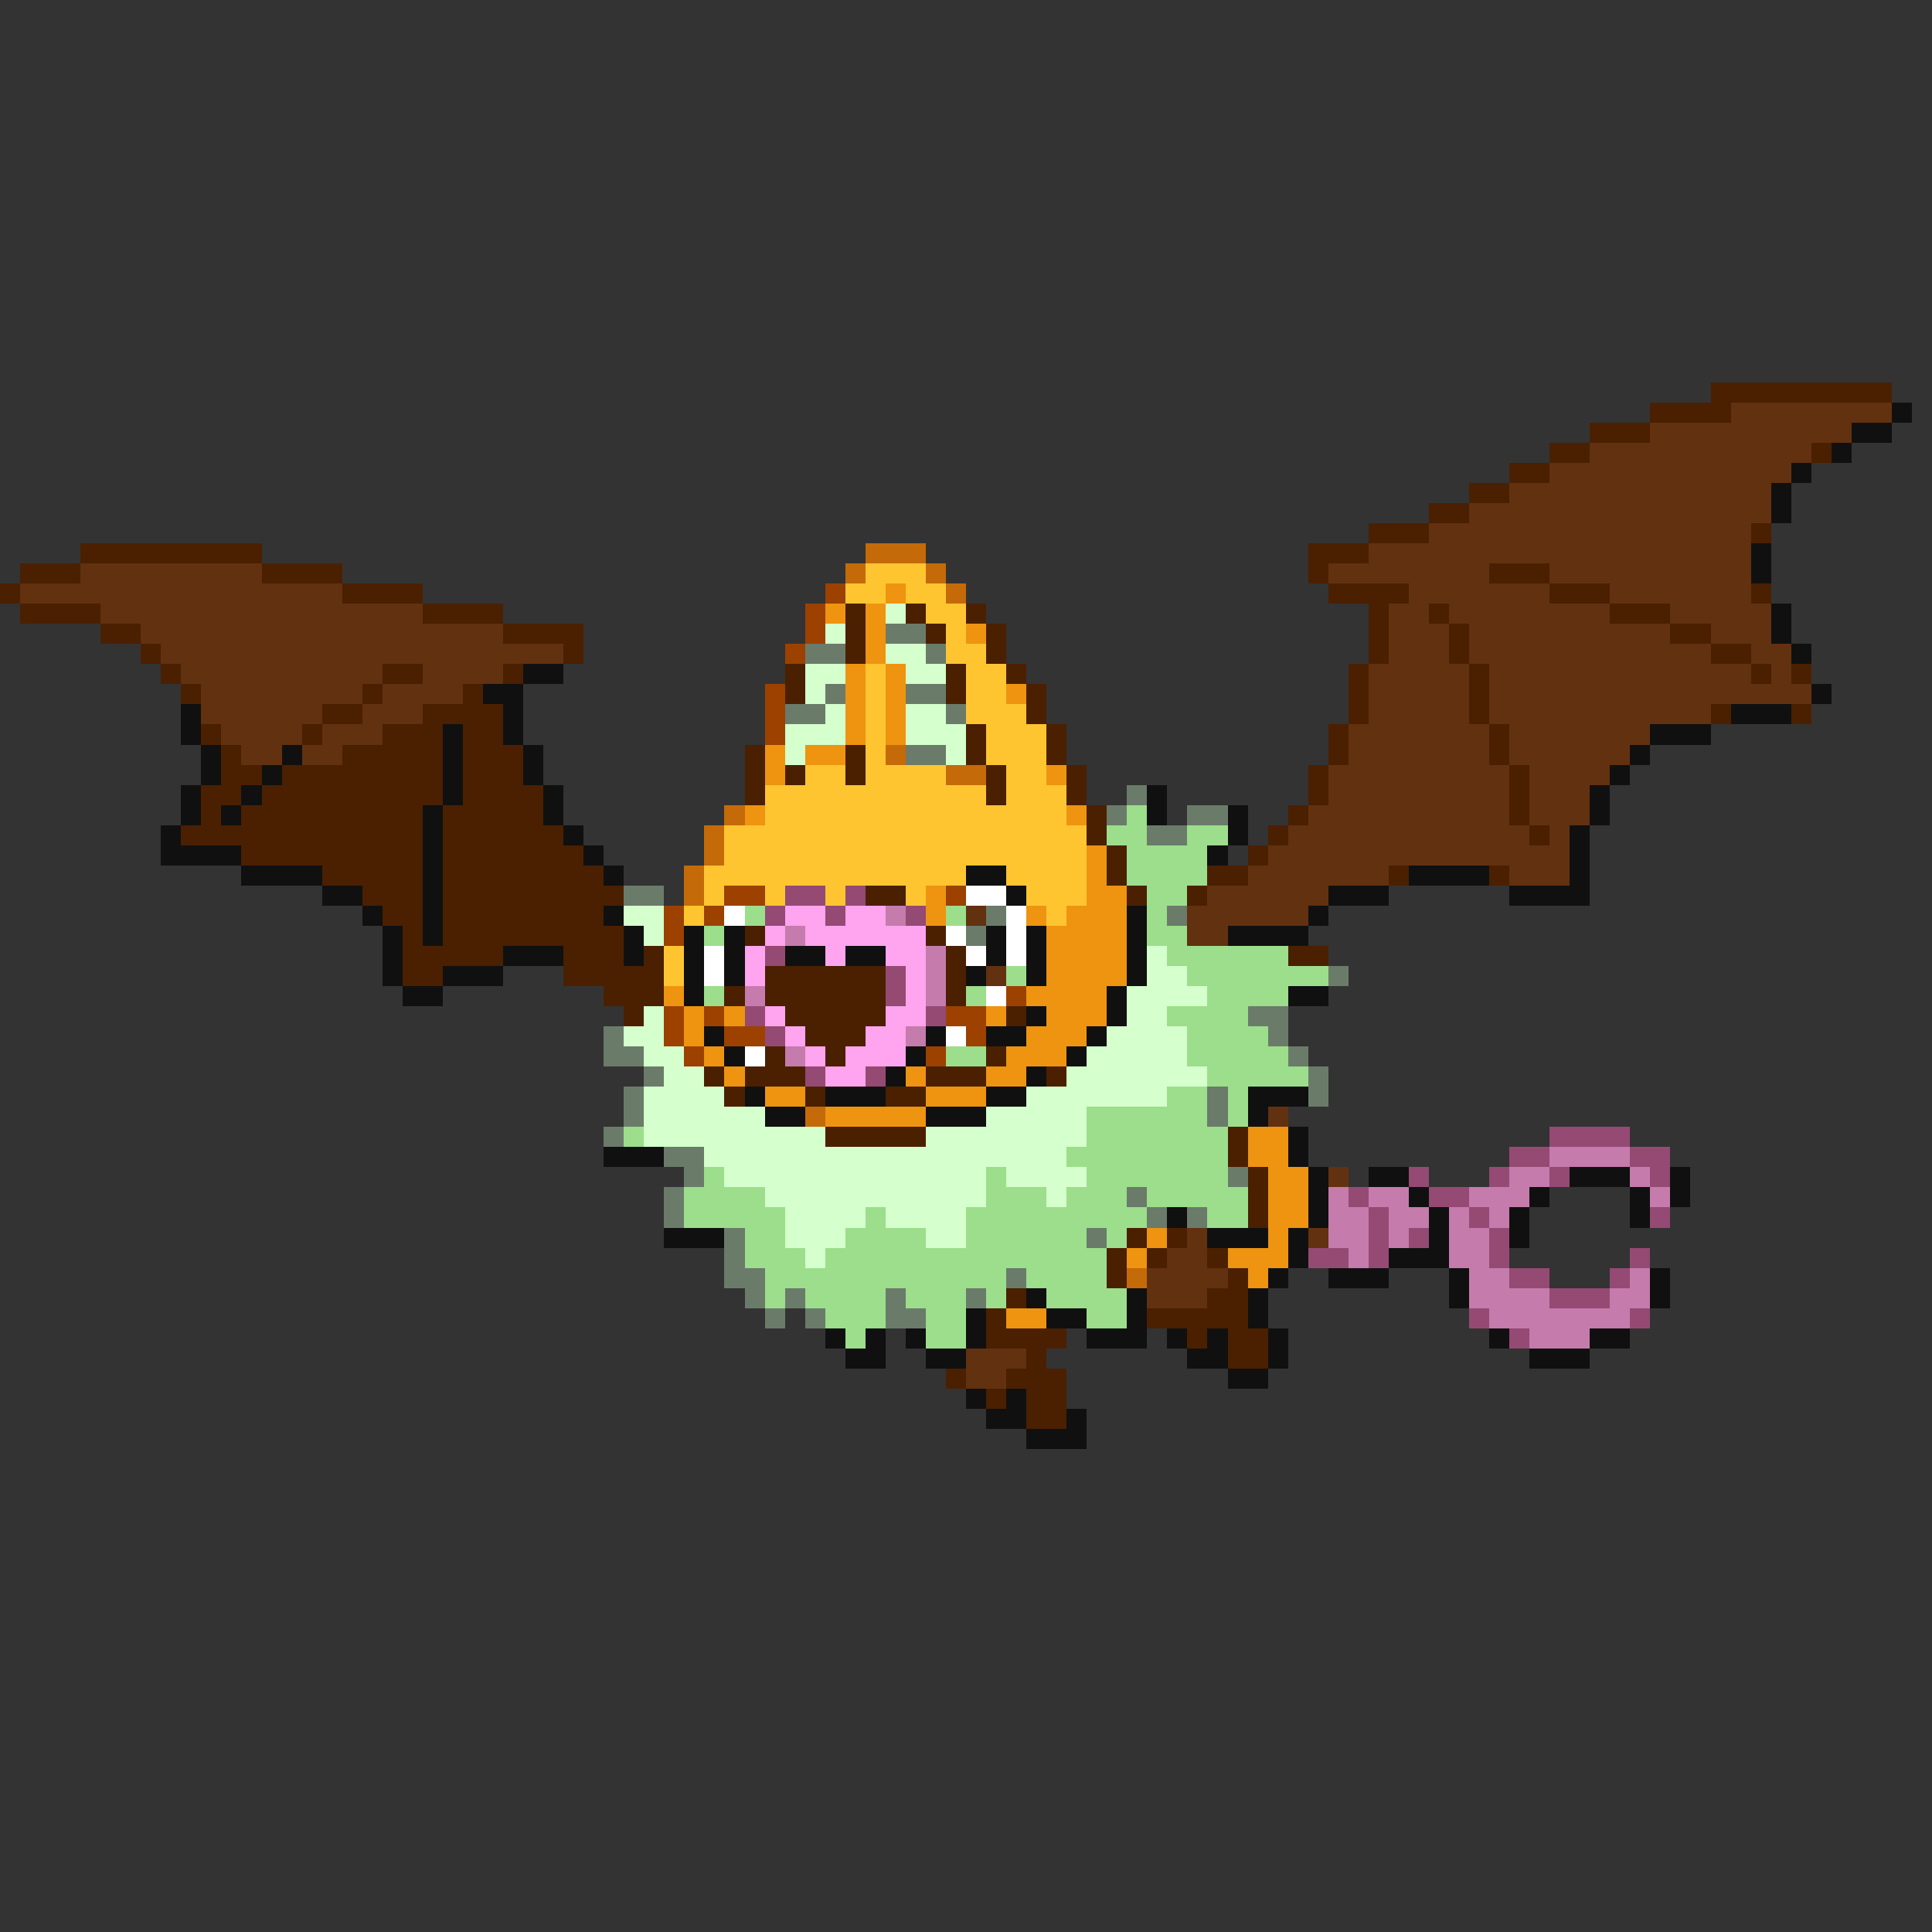 <svg xmlns="http://www.w3.org/2000/svg" viewBox="0 -0.5 96 96" shape-rendering="crispEdges">
<rect x="0" y="-0.5" width="96" height="96" fill="#333333" stroke="none"/>
<path stroke="#4a2000" d="M85 19h9M82 20h4M79 21h3M77 22h2M90 22h1M75 23h2M73 24h2M71 25h2M68 26h3M87 26h1M4 27h9M65 27h3M1 28h3M13 28h4M65 28h1M74 28h3M0 29h1M17 29h4M66 29h4M77 29h3M87 29h1M1 30h4M21 30h4M42 30h1M45 30h1M48 30h1M68 30h1M71 30h1M80 30h3M5 31h2M25 31h4M42 31h1M46 31h1M49 31h1M68 31h1M72 31h1M83 31h2M7 32h1M28 32h1M42 32h1M49 32h1M68 32h1M72 32h1M85 32h2M8 33h1M19 33h2M25 33h1M39 33h1M47 33h1M50 33h1M67 33h1M73 33h1M87 33h1M89 33h1M9 34h1M18 34h1M23 34h1M39 34h1M47 34h1M51 34h1M67 34h1M73 34h1M16 35h2M21 35h4M51 35h1M67 35h1M73 35h1M85 35h1M89 35h1M10 36h1M15 36h1M19 36h3M23 36h2M48 36h1M52 36h1M66 36h1M74 36h1M11 37h1M17 37h5M23 37h3M37 37h1M42 37h1M48 37h1M52 37h1M66 37h1M74 37h1M11 38h2M14 38h8M23 38h3M37 38h1M39 38h1M42 38h1M49 38h1M53 38h1M65 38h1M75 38h1M10 39h2M13 39h9M23 39h4M37 39h1M49 39h1M53 39h1M65 39h1M75 39h1M10 40h1M12 40h9M22 40h5M54 40h1M64 40h1M75 40h1M9 41h12M22 41h6M54 41h1M63 41h1M76 41h1M12 42h9M22 42h7M55 42h1M62 42h1M16 43h5M22 43h8M55 43h1M60 43h2M69 43h1M74 43h1M18 44h3M22 44h9M43 44h2M56 44h1M59 44h1M19 45h2M22 45h8M20 46h1M22 46h9M37 46h1M46 46h1M20 47h5M28 47h3M32 47h1M47 47h1M64 47h2M20 48h2M28 48h5M38 48h6M47 48h1M30 49h3M36 49h1M38 49h6M47 49h1M31 50h1M39 50h5M50 50h1M40 51h3M38 52h1M41 52h1M49 52h1M35 53h1M37 53h3M46 53h3M52 53h1M36 54h1M40 54h1M44 54h2M41 56h5M61 56h1M61 57h1M62 58h1M62 59h1M62 60h1M56 61h1M58 61h1M55 62h1M57 62h1M60 62h1M55 63h1M61 63h1M50 64h1M60 64h2M49 65h1M57 65h5M49 66h4M59 66h1M61 66h2M51 67h1M61 67h2M47 68h1M50 68h3M49 69h1M51 69h2M51 70h2" />
<path stroke="#623110" d="M86 20h8M82 21h10M79 22h11M77 23h12M75 24h13M73 25h15M71 26h16M68 27h19M4 28h9M66 28h8M77 28h10M1 29h16M70 29h7M80 29h7M5 30h16M69 30h2M72 30h8M83 30h5M7 31h18M69 31h3M73 31h10M85 31h3M8 32h20M69 32h3M73 32h12M87 32h2M9 33h10M21 33h4M68 33h5M74 33h13M88 33h1M10 34h8M19 34h4M68 34h5M74 34h16M10 35h6M18 35h3M68 35h5M74 35h11M11 36h4M16 36h3M67 36h7M75 36h7M12 37h2M15 37h2M67 37h7M75 37h6M66 38h9M76 38h4M66 39h9M76 39h3M65 40h10M76 40h3M64 41h12M77 41h1M63 42h15M62 43h7M75 43h3M60 44h6M48 45h1M59 45h6M59 46h2M49 48h1M63 55h1M66 58h1M59 61h1M65 61h1M58 62h2M57 63h4M57 64h3M48 67h3M48 68h2" />
<path stroke="#101010" d="M94 20h1M92 21h2M91 22h1M89 23h1M88 24h1M88 25h1M87 27h1M87 28h1M88 30h1M88 31h1M89 32h1M26 33h2M24 34h2M90 34h1M9 35h1M25 35h1M86 35h3M9 36h1M22 36h1M25 36h1M82 36h3M10 37h1M14 37h1M22 37h1M26 37h1M81 37h1M10 38h1M13 38h1M22 38h1M26 38h1M80 38h1M9 39h1M12 39h1M22 39h1M27 39h1M57 39h1M79 39h1M9 40h1M11 40h1M21 40h1M27 40h1M57 40h1M61 40h1M79 40h1M8 41h1M21 41h1M28 41h1M61 41h1M78 41h1M8 42h4M21 42h1M29 42h1M60 42h1M78 42h1M12 43h4M21 43h1M30 43h1M48 43h2M70 43h4M78 43h1M16 44h2M21 44h1M50 44h1M66 44h3M75 44h4M18 45h1M21 45h1M30 45h1M56 45h1M65 45h1M19 46h1M21 46h1M31 46h1M34 46h1M36 46h1M49 46h1M51 46h1M56 46h1M61 46h4M19 47h1M25 47h3M31 47h1M34 47h1M36 47h1M39 47h2M42 47h2M49 47h1M51 47h1M56 47h1M19 48h1M22 48h3M34 48h1M36 48h1M48 48h1M51 48h1M56 48h1M20 49h2M34 49h1M55 49h1M64 49h2M51 50h1M55 50h1M35 51h1M46 51h1M49 51h2M54 51h1M36 52h1M45 52h1M53 52h1M44 53h1M51 53h1M37 54h1M41 54h3M49 54h2M62 54h3M38 55h2M46 55h3M62 55h1M64 56h1M30 57h3M64 57h1M65 58h1M68 58h2M78 58h3M83 58h1M65 59h1M70 59h1M76 59h1M81 59h1M83 59h1M58 60h1M65 60h1M71 60h1M75 60h1M81 60h1M33 61h3M60 61h3M64 61h1M71 61h1M75 61h1M64 62h1M69 62h3M63 63h1M66 63h3M72 63h1M82 63h1M51 64h1M56 64h1M62 64h1M72 64h1M82 64h1M48 65h1M52 65h2M56 65h1M62 65h1M41 66h1M43 66h1M45 66h1M48 66h1M54 66h3M58 66h1M60 66h1M63 66h1M74 66h1M79 66h2M42 67h2M46 67h2M59 67h2M63 67h1M76 67h3M61 68h2M48 69h1M50 69h1M49 70h2M53 70h1M51 71h3" />
<path stroke="#c56a08" d="M43 27h3M42 28h1M46 28h1M47 29h1M44 37h1M47 38h2M36 40h1M35 41h1M35 42h1M34 43h1M34 44h1M40 55h1M56 63h1" />
<path stroke="#ffc531" d="M43 28h3M42 29h2M45 29h2M46 30h2M47 31h1M47 32h2M43 33h1M48 33h2M43 34h1M48 34h2M43 35h1M48 35h3M43 36h1M49 36h3M43 37h1M49 37h3M40 38h2M43 38h4M50 38h2M38 39h11M50 39h3M38 40h15M36 41h18M36 42h18M35 43h13M50 43h4M35 44h1M38 44h1M41 44h1M45 44h1M51 44h3M34 45h1M52 45h1M33 47h1M33 48h1" />
<path stroke="#9c4100" d="M41 29h1M40 30h1M40 31h1M39 32h1M38 34h1M38 35h1M38 36h1M36 44h2M47 44h1M33 45h1M35 45h1M33 46h1M50 49h1M33 50h1M35 50h1M47 50h2M33 51h1M36 51h2M48 51h1M34 52h1M46 52h1" />
<path stroke="#ee9410" d="M44 29h1M41 30h1M43 30h1M43 31h1M48 31h1M43 32h1M42 33h1M44 33h1M42 34h1M44 34h1M50 34h1M42 35h1M44 35h1M42 36h1M44 36h1M38 37h1M40 37h2M38 38h1M52 38h1M37 40h1M53 40h1M54 42h1M54 43h1M46 44h1M54 44h2M46 45h1M51 45h1M53 45h3M52 46h4M52 47h4M52 48h4M33 49h1M51 49h4M34 50h1M36 50h1M49 50h1M52 50h3M34 51h1M51 51h3M35 52h1M50 52h3M36 53h1M45 53h1M49 53h2M38 54h2M46 54h3M41 55h5M62 56h2M62 57h2M63 58h2M63 59h2M63 60h2M57 61h1M63 61h1M56 62h1M61 62h3M62 63h1M50 65h2" />
<path stroke="#d5ffcd" d="M44 30h1M41 31h1M44 32h2M40 33h2M45 33h2M40 34h1M41 35h1M45 35h2M39 36h3M45 36h3M39 37h1M47 37h1M31 45h2M32 46h1M57 47h1M57 48h2M56 49h4M32 50h1M56 50h2M31 51h2M55 51h4M32 52h2M54 52h5M33 53h2M53 53h7M32 54h4M51 54h7M32 55h6M49 55h5M32 56h9M46 56h8M35 57h18M36 58h13M50 58h4M38 59h11M52 59h1M39 60h4M44 60h4M39 61h3M46 61h2M40 62h1" />
<path stroke="#6a7b6a" d="M44 31h2M40 32h2M46 32h1M41 34h1M45 34h2M39 35h2M47 35h1M45 37h2M56 39h1M55 40h1M59 40h2M57 41h2M31 44h2M49 45h1M58 45h1M48 46h1M66 48h1M62 50h2M30 51h1M63 51h1M30 52h2M64 52h1M32 53h1M65 53h1M31 54h1M60 54h1M65 54h1M31 55h1M60 55h1M30 56h1M33 57h2M34 58h1M61 58h1M33 59h1M56 59h1M33 60h1M57 60h1M59 60h1M36 61h1M54 61h1M36 62h1M36 63h2M50 63h1M37 64h1M39 64h1M44 64h1M48 64h1M38 65h1M40 65h1M44 65h2" />
<path stroke="#9cde8b" d="M56 40h1M55 41h2M59 41h2M56 42h4M56 43h4M57 44h2M37 45h1M47 45h1M57 45h1M35 46h1M57 46h2M58 47h6M50 48h1M59 48h7M35 49h1M48 49h1M60 49h4M58 50h4M59 51h4M47 52h2M59 52h5M60 53h5M58 54h2M61 54h1M54 55h6M61 55h1M31 56h1M54 56h7M53 57h8M35 58h1M49 58h1M54 58h7M34 59h4M49 59h3M53 59h3M57 59h5M34 60h5M43 60h1M48 60h9M60 60h2M37 61h2M42 61h4M48 61h6M55 61h1M37 62h3M41 62h14M38 63h12M51 63h4M38 64h1M40 64h4M45 64h3M49 64h1M52 64h4M41 65h3M46 65h2M54 65h2M42 66h1M46 66h2" />
<path stroke="#944a73" d="M39 44h2M42 44h1M38 45h1M41 45h1M45 45h1M38 47h1M44 48h1M44 49h1M37 50h1M46 50h1M38 51h1M40 53h1M43 53h1M77 56h4M75 57h2M81 57h2M70 58h1M74 58h1M77 58h1M82 58h1M67 59h1M71 59h2M68 60h1M73 60h1M82 60h1M68 61h1M70 61h1M74 61h1M65 62h2M68 62h1M74 62h1M81 62h1M75 63h2M80 63h1M77 64h3M73 65h1M81 65h1M75 66h1" />
<path stroke="#ffffff" d="M48 44h2M36 45h1M50 45h1M47 46h1M50 46h1M35 47h1M48 47h1M50 47h1M35 48h1M49 49h1M47 51h1M37 52h1" />
<path stroke="#ffa4ee" d="M39 45h2M42 45h2M38 46h1M40 46h6M37 47h1M41 47h1M44 47h2M37 48h1M45 48h1M45 49h1M38 50h1M44 50h2M39 51h1M43 51h2M40 52h1M42 52h3M41 53h2" />
<path stroke="#c57bac" d="M44 45h1M39 46h1M46 47h1M46 48h1M37 49h1M46 49h1M45 51h1M39 52h1M77 57h4M75 58h2M81 58h1M66 59h1M68 59h2M73 59h3M82 59h1M66 60h2M69 60h2M72 60h1M74 60h1M66 61h2M69 61h1M72 61h2M67 62h1M72 62h2M73 63h2M81 63h1M73 64h4M80 64h2M74 65h7M76 66h3" />
</svg>